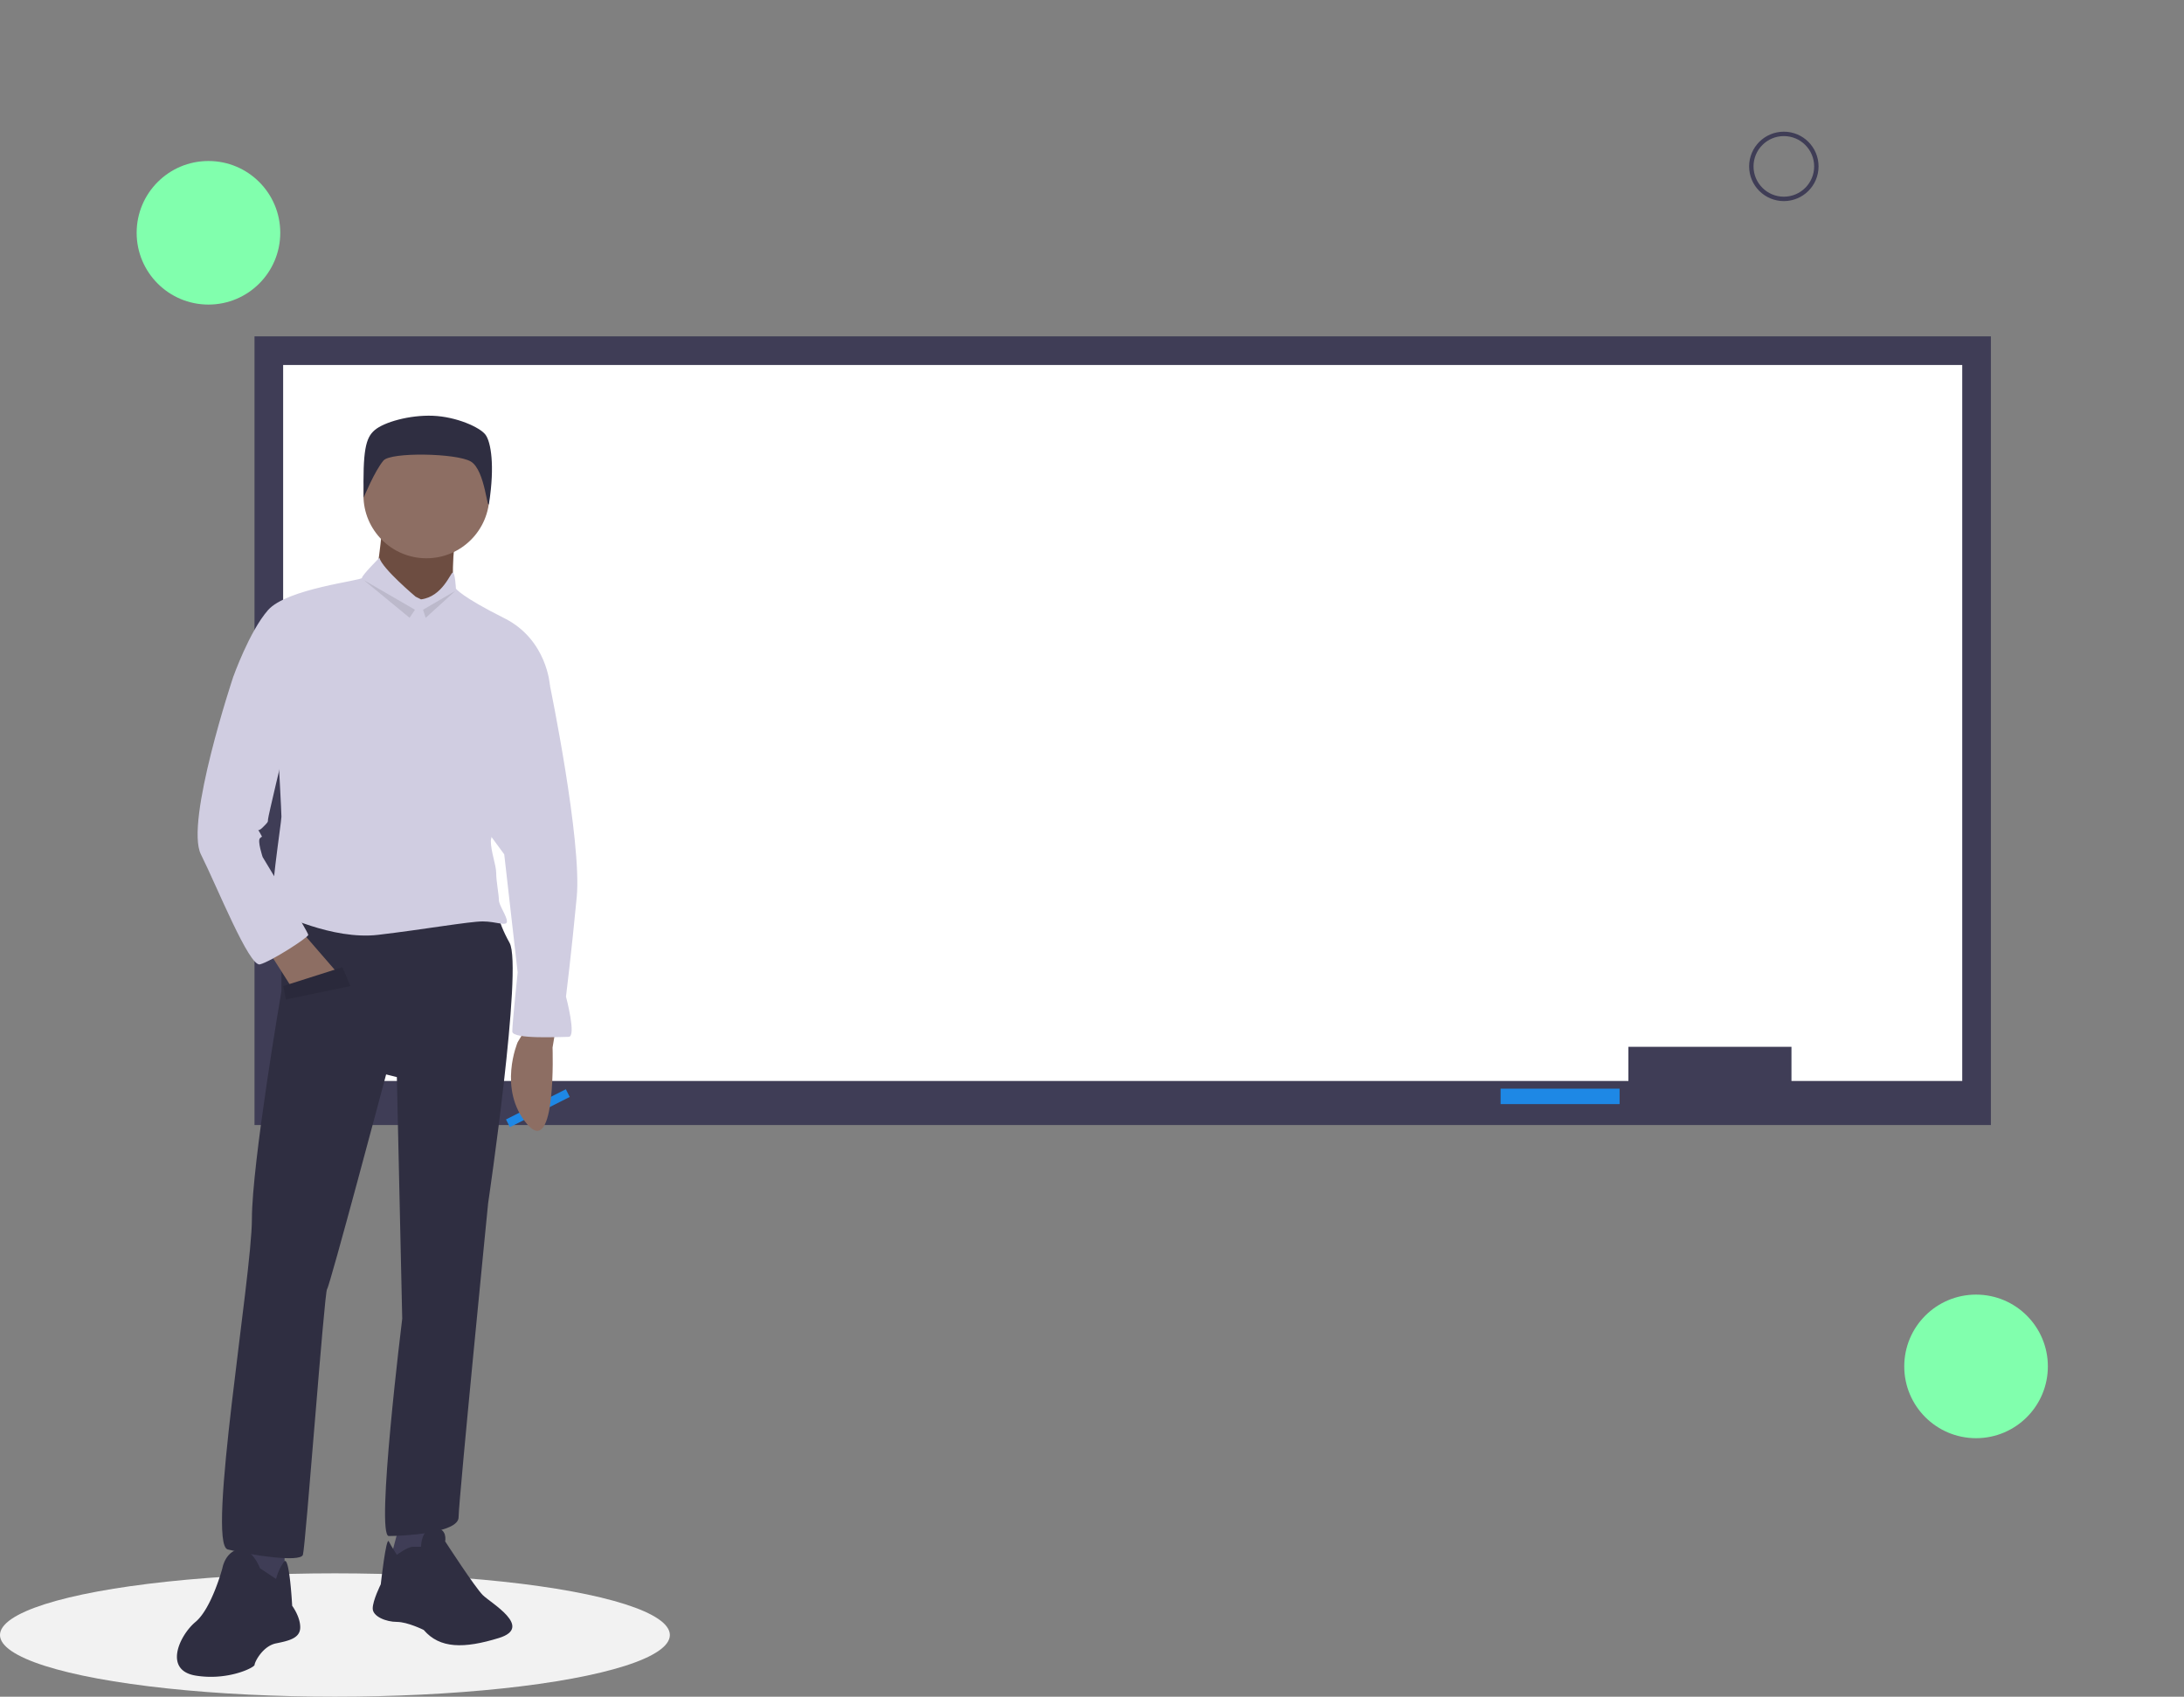 <?xml version="1.0" encoding="UTF-8" standalone="no"?>
<!-- Created with Inkscape (http://www.inkscape.org/) -->

<svg
   xmlns:dc="http://purl.org/dc/elements/1.1/"
   xmlns:cc="http://creativecommons.org/ns#"
   xmlns:rdf="http://www.w3.org/1999/02/22-rdf-syntax-ns#"
   xmlns:svg="http://www.w3.org/2000/svg"
   xmlns="http://www.w3.org/2000/svg"
   xmlns:sodipodi="http://sodipodi.sourceforge.net/DTD/sodipodi-0.dtd"
   xmlns:inkscape="http://www.inkscape.org/namespaces/inkscape"
   width="991.14"
   height="770.178"
   viewBox="0 0 262.239 203.776"
   version="1.1"
   id="svg8"
   sodipodi:docname="teacher.svg"
   inkscape:version="0.92.3 (2405546, 2018-03-11)">
  <rect x="0" y="0" width="262.239" height="203.776" fill="#808080" stroke="none"/>
  <defs
     id="defs2" />
  <sodipodi:namedview
     id="base"
     pagecolor="#ffffff"
     bordercolor="#666666"
     borderopacity="1.0"
     inkscape:pageopacity="0.0"
     inkscape:pageshadow="2"
     inkscape:zoom="0.49497475"
     inkscape:cx="282.16804"
     inkscape:cy="380.07303"
     inkscape:document-units="mm"
     inkscape:current-layer="layer1"
     showgrid="false"
     units="px"
     fit-margin-top="0"
     fit-margin-left="0"
     fit-margin-right="0"
     fit-margin-bottom="0"
     inkscape:window-width="1366"
     inkscape:window-height="661"
     inkscape:window-x="0"
     inkscape:window-y="27"
     inkscape:window-maximized="1" />
  <g
     inkscape:label="Layer 1"
     inkscape:groupmode="layer"
     id="layer1"
     transform="translate(20.75,-34.094)">
    <circle
       style="fill:#81ffad;stroke-width:0.265;fill-opacity:1"
       cx="4.28"
       cy="62.052"
       r="8.622"
       id="circle819" />
    <circle
       style="fill:#81ffad;stroke-width:0.265;fill-opacity:1"
       cx="216.521"
       cy="198.2"
       r="8.622"
       id="circle823" />
    <rect
       style="fill:#3f3d56;stroke-width:0.265"
       x="9.809"
       y="74.49"
       width="208.492"
       height="94.721"
       id="rect825" />
    <rect
       style="fill:#ffffff;stroke-width:0.265"
       x="13.248"
       y="77.93"
       width="201.613"
       height="85.99"
       id="rect827" />
    <rect
       style="fill:#3f3d56;stroke-width:0.265"
       x="174.777"
       y="159.818"
       width="19.579"
       height="6.615"
       id="rect829" />
    <rect
       style="fill:#1e88e5;stroke-width:0.265"
       x="159.431"
       y="164.845"
       width="14.287"
       height="1.852"
       id="rect831" />
    <circle
       style="fill:none;stroke:#3f3d56;stroke-width:0.529;stroke-miterlimit:10"
       cx="193.441"
       cy="54.078"
       r="3.904"
       stroke-miterlimit="10"
       id="circle869" />
    <ellipse
       style="fill:#f2f2f2;stroke-width:0.265"
       cx="19.466"
       cy="230.462"
       rx="40.217"
       ry="7.408"
       id="ellipse871" />
    <polygon
       style="fill:#1e88e5"
       points="231.027,510.834 258.143,497.153 256.389,493.658 229.272,507.339 "
       id="polygon873"
       transform="matrix(0.265,0,0,0.265,-20.75,34.094)" />
    <path
       style="fill:#8d6e63;stroke-width:0.265"
       inkscape:connector-curvature="0"
       d="m 45.919,157.975 -0.322,1.934 c 0,0 0.483,13.376 -3.062,9.186 -3.546,-4.19 -1.128,-9.831 -1.128,-9.831 l 0.967,-1.612 z"
       id="path875" />
    <path
       style="fill:#795548;stroke-width:0.265"
       inkscape:connector-curvature="0"
       d="m 25.291,96.089 c 0,0 -0.645,6.769 -0.967,7.091 -0.322,0.322 4.835,6.446 4.835,6.446 l 4.513,-4.19 c 0,0 -0.322,-6.124 0.645,-7.413 0.967,-1.289 -9.025,-1.934 -9.025,-1.934 z"
       id="path877" />
    <path
       style="opacity:0.1;stroke-width:0.265"
       inkscape:connector-curvature="0"
       d="m 25.334,96.089 c 0,0 -0.645,6.769 -0.967,7.091 -0.322,0.322 4.835,6.446 4.835,6.446 l 4.513,-4.19 c 0,0 -0.322,-6.124 0.645,-7.413 0.967,-1.289 -9.025,-1.934 -9.025,-1.934 z"
       id="path879" />
    <polygon
       style="fill:#3f3d56"
       points="111.883,697.239 128.939,700.894 128.939,722.822 120.411,724.041 108.229,720.386 "
       id="polygon881"
       transform="matrix(0.265,0,0,0.265,-20.75,34.094)" />
    <path
       style="fill:#2f2e41;stroke-width:0.265"
       inkscape:connector-curvature="0"
       d="m 10.464,222.44 c 0,0 -0.967,-2.579 -2.579,-2.256 -1.612,0.322 -1.934,2.256 -1.934,2.256 0,0 -1.289,4.835 -3.223,6.446 -1.934,1.612 -3.868,5.802 0,6.446 3.868,0.645 7.091,-0.967 7.091,-1.289 0,-0.322 0.967,-2.256 2.579,-2.579 1.612,-0.322 2.901,-0.645 2.901,-1.934 0,-1.289 -0.967,-2.579 -0.967,-2.579 0,0 -0.322,-6.114 -0.967,-5.313 a 6.412,6.412 0 0 0 -0.967,2.09 z"
       id="path883" />
    <polygon
       style="fill:#3f3d56"
       points="195.941,688.712 181.323,689.93 176.45,708.203 188.632,710.64 194.723,704.549 "
       id="polygon885"
       transform="matrix(0.265,0,0,0.265,-20.75,34.094)" />
    <path
       style="fill:#2f2e41;stroke-width:0.265"
       inkscape:connector-curvature="0"
       d="m 26.902,220.828 c 0,0 1.289,-0.967 1.934,-0.967 h 0.967 c 0,0 0,-2.256 1.612,-2.256 1.612,0 1.289,1.612 1.289,1.612 0,0 3.546,5.48 4.513,6.446 0.967,0.967 6.124,3.868 1.934,5.157 -4.19,1.289 -7.091,1.289 -9.025,-0.967 0,0 -1.934,-0.967 -3.223,-0.967 -1.289,0 -2.901,-0.645 -2.901,-1.612 0,-0.967 0.967,-2.901 0.967,-2.901 0,0 0.645,-5.802 0.967,-5.157 0.322,0.645 0.967,1.612 0.967,1.612 z"
       id="path887" />
    <path
       style="fill:#2f2e41;stroke-width:0.265"
       inkscape:connector-curvature="0"
       d="m 13.042,142.503 v 10.637 c 0,0 -3.546,20.629 -3.546,27.398 0,6.769 -5.48,39.001 -2.901,39.646 2.579,0.645 8.703,1.612 9.025,0.645 0.322,-0.967 2.579,-31.588 2.901,-31.91 0.322,-0.322 7.091,-25.786 7.091,-25.786 l 1.289,0.322 0.645,29.009 c 0,0 -3.223,26.108 -1.612,26.108 1.612,0 8.38,-0.322 8.38,-2.256 0,-1.934 3.546,-37.712 3.546,-37.712 0,0 4.19,-28.365 2.579,-31.265 -1.612,-2.901 -1.612,-4.513 -1.612,-4.513 z"
       id="path889" />
    <circle
       style="fill:#8d6e63;stroke-width:0.31"
       cx="30.452"
       cy="93.583"
       r="7.56"
       id="circle891" />
    <path
       style="fill:#d0cde1;stroke-width:0.265"
       inkscape:connector-curvature="0"
       d="m 29.158,105.758 c 0,0 -4.029,-3.384 -4.351,-4.674 0,0 -2.095,2.095 -2.095,2.417 0,0.322 -9.025,1.289 -11.281,3.868 -2.256,2.579 -4.19,8.058 -4.19,8.058 l 5.48,10.314 c 0,0 0.322,5.802 0.322,6.446 0,0.645 -1.612,10.959 -0.967,11.281 0.645,0.322 7.091,3.546 12.571,2.901 5.48,-0.645 10.959,-1.612 12.571,-1.612 1.612,0 2.901,0.645 2.901,0 0,-0.645 -0.967,-1.934 -0.967,-2.579 0,-0.645 -0.322,-2.256 -0.322,-3.223 0,-0.967 -0.645,-2.579 -0.645,-3.868 0,-1.289 7.091,-18.695 7.091,-18.695 0,0 -0.322,-5.48 -5.48,-8.058 -5.157,-2.579 -5.802,-3.546 -5.802,-3.546 0,0 -0.1,-1.934 -0.373,-1.934 -0.272,0 -1.239,2.901 -3.818,3.223 z"
       id="path893" />
    <polygon
       style="fill:#8d6e63"
       points="153.303,441.41 137.466,423.137 122.847,432.883 131.375,446.283 "
       id="polygon895"
       transform="matrix(0.265,0,0,0.265,-20.75,34.094)" />
    <path
       style="fill:#d0cde1;stroke-width:0.265"
       inkscape:connector-curvature="0"
       d="m 43.341,113.817 1.934,2.579 c 0,0 3.868,18.695 3.223,25.464 -0.645,6.769 -1.289,11.926 -1.289,11.926 0,0 1.289,4.835 0.322,4.835 -0.967,0 -6.769,0.322 -6.769,-0.645 0,-0.967 0.645,-7.091 0.645,-7.091 l -1.612,-14.182 -3.546,-4.835 z"
       id="path897" />
    <path
       style="fill:#d0cde1;stroke-width:0.265"
       inkscape:connector-curvature="0"
       d="m 8.207,114.461 -0.967,0.967 c 0,0 -5.802,17.406 -3.868,21.273 1.934,3.868 5.802,13.538 7.091,13.215 1.289,-0.322 5.802,-3.223 5.802,-3.546 0,-0.322 -5.48,-9.347 -5.48,-9.347 0,0 -0.645,-1.934 -0.322,-2.256 0.322,-0.322 0.322,0 0,-0.645 -0.322,-0.645 -0.322,0 0.322,-0.645 0.645,-0.645 0.645,-0.645 0.645,-0.967 0,-0.322 1.934,-8.38 1.934,-8.38 z"
       id="path901" />
    <polygon
       style="fill:#2f2e41"
       points="158.785,446.892 129.548,452.983 128.329,446.892 155.131,438.365 "
       id="polygon903"
       transform="matrix(0.265,0,0,0.265,-20.75,34.094)" />
    <polygon
       style="opacity:0.1"
       points="158.785,446.892 129.548,452.983 128.329,446.892 155.131,438.365 "
       id="polygon905"
       transform="matrix(0.265,0,0,0.265,-20.75,34.094)" />
    <polygon
       style="opacity:0.1"
       points="188.023,276.339 164.876,262.939 185.586,279.994 "
       id="polygon907"
       transform="matrix(0.265,0,0,0.265,-20.75,34.094)" />
    <polygon
       style="opacity:0.1"
       points="192.896,279.994 206.296,267.812 191.678,276.339 "
       id="polygon909"
       transform="matrix(0.265,0,0,0.265,-20.75,34.094)" />
    <path
       style="fill:#2f2e41;fill-opacity:1;stroke:none;stroke-width:0.31px;stroke-linecap:butt;stroke-linejoin:miter;stroke-opacity:1"
       d="m 22.915,93.863 c -0.111,-5.651 0.222,-7.175 1.33,-8.117 1.108,-0.942 4.155,-1.828 6.981,-1.718 2.826,0.111 5.651,1.385 6.316,2.272 0.665,0.886 1.123,3.73 0.443,8.145 -0.221,1.435 -0.434,-3.904 -2.216,-4.931 -1.74,-1.003 -9.594,-1.139 -10.472,-0.111 -1.059,1.241 -2.382,4.46 -2.382,4.46 z"
       id="path103"
       inkscape:connector-curvature="0"
       sodipodi:nodetypes="csccsssc" />
  </g>
</svg>
